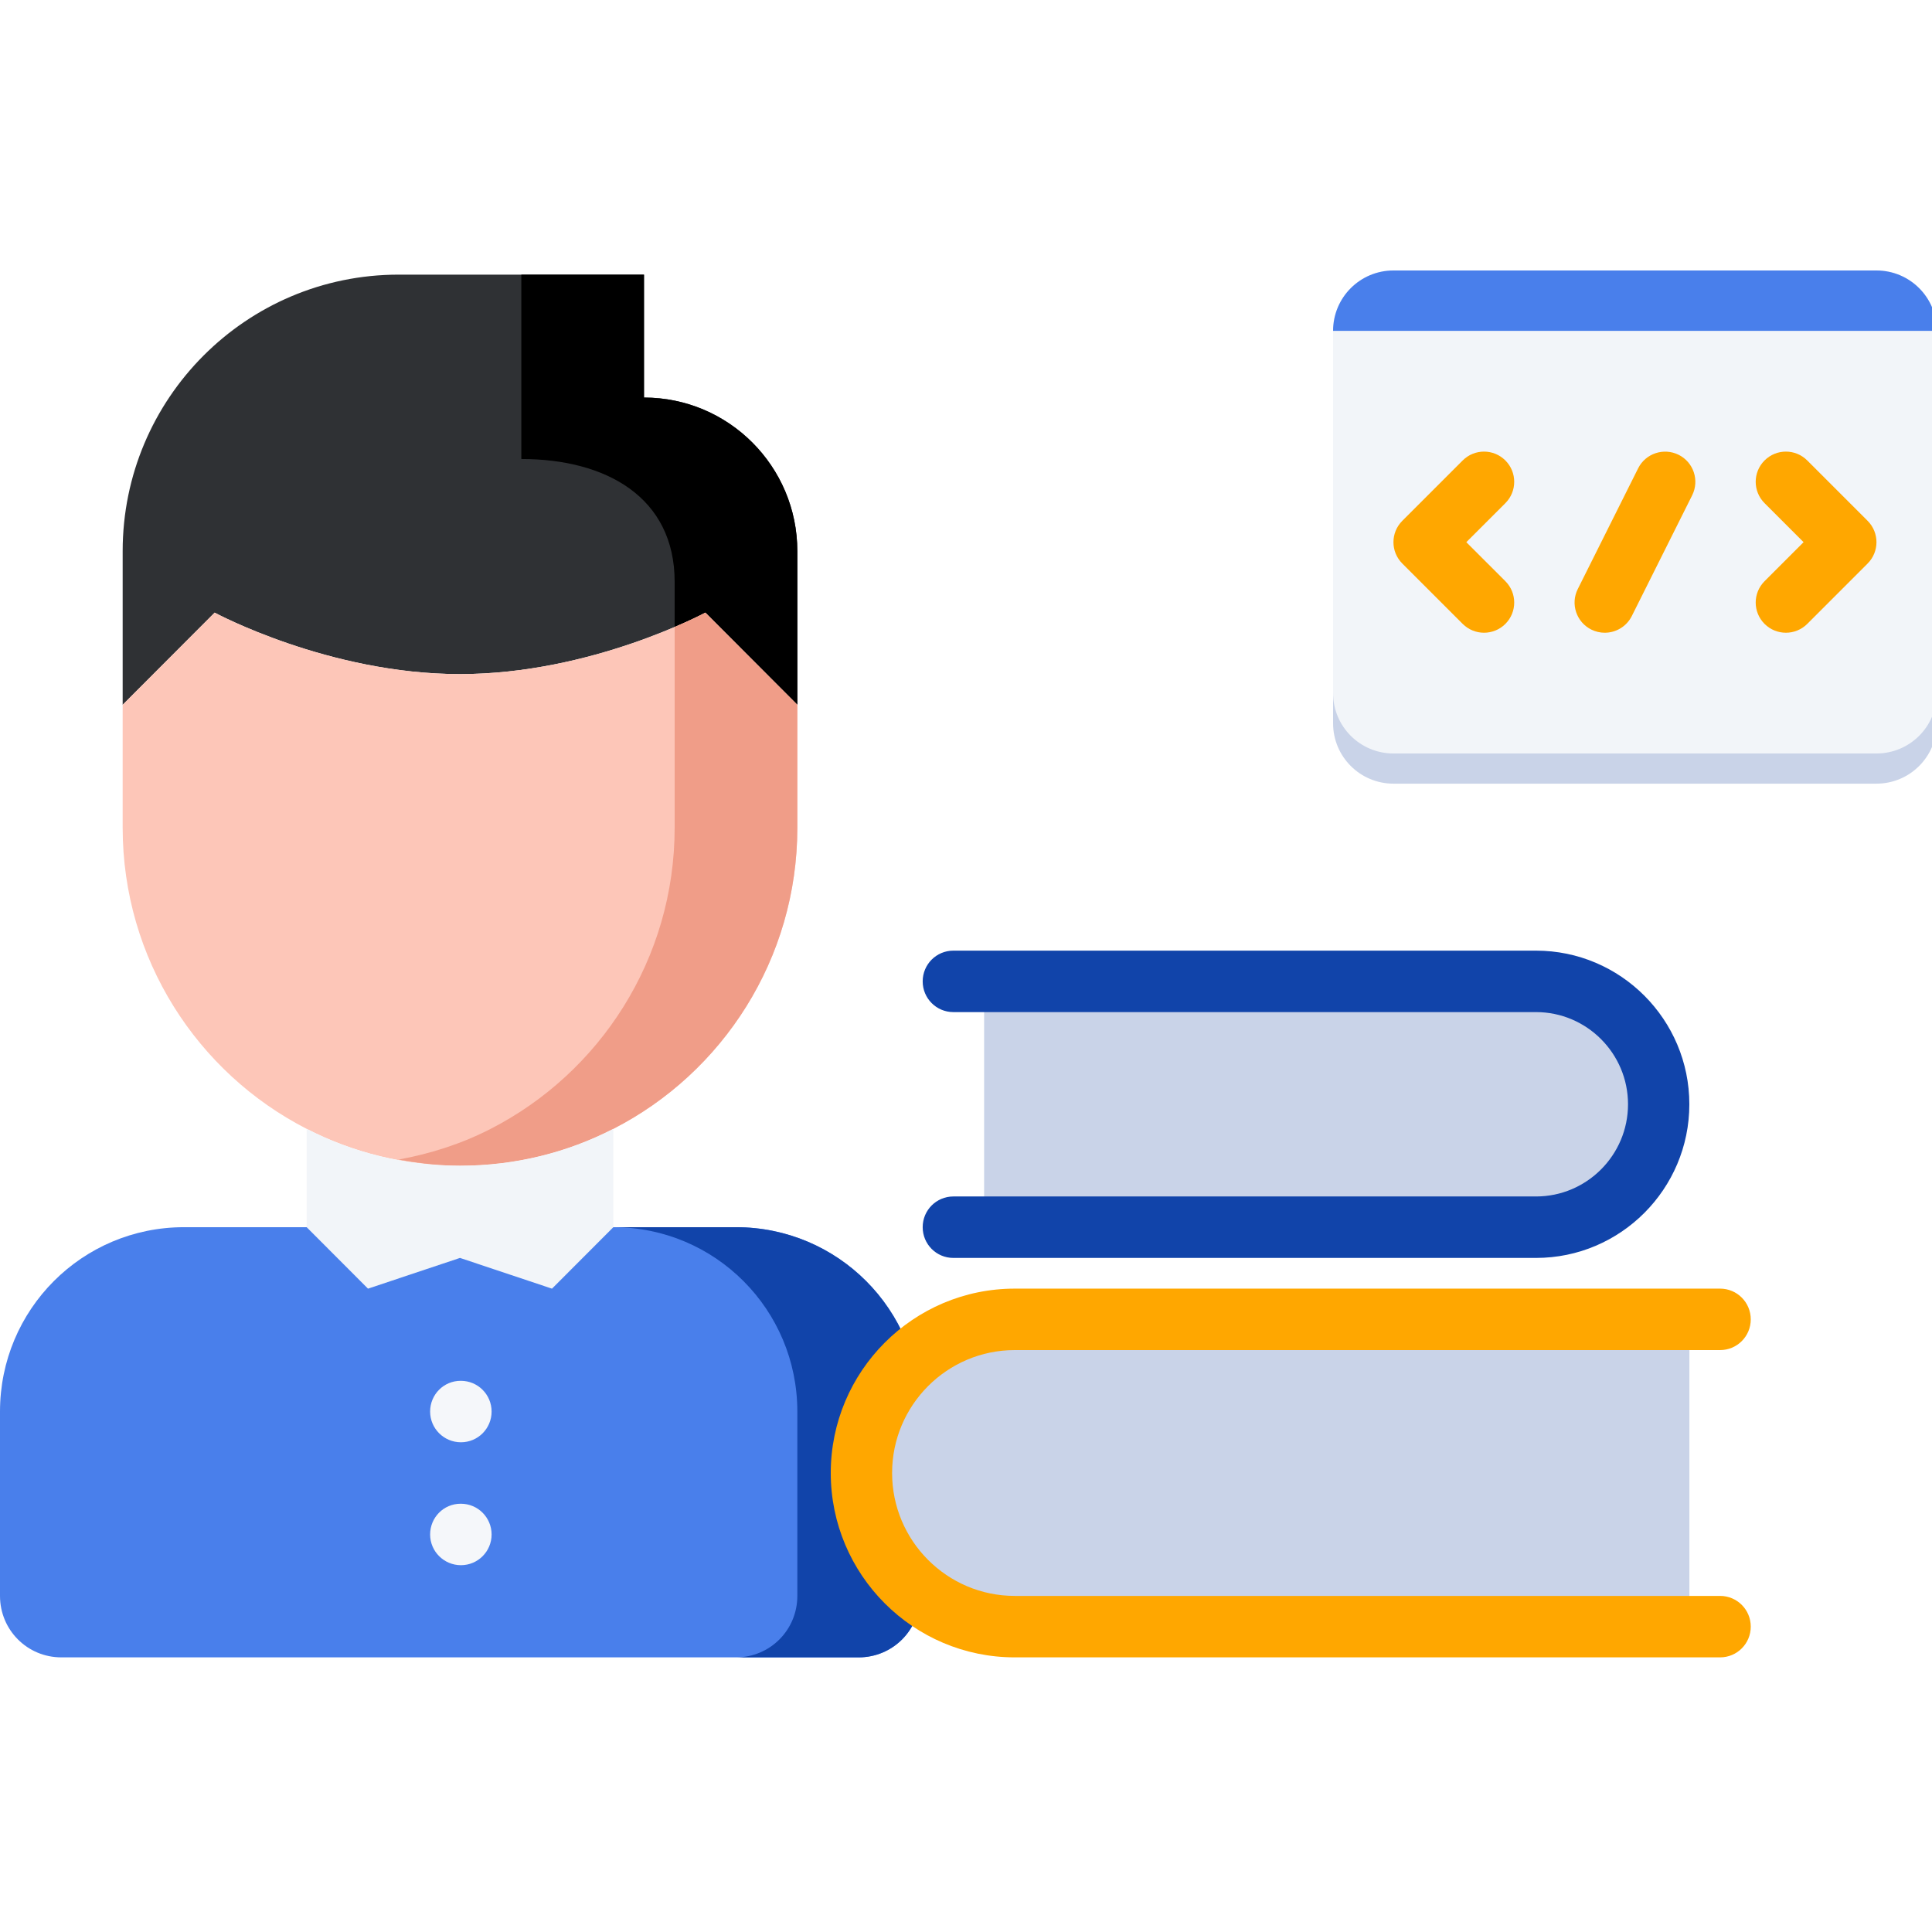 <svg width="100" height="100" viewBox="0 0 100 100" fill="none" xmlns="http://www.w3.org/2000/svg">
<g clip-path="url(#clip0_153_847)">
<path d="M11.111 31.71L6.349 36.481V28.529C6.349 20.622 12.746 14.215 20.635 14.215H33.333V20.577C37.714 20.577 41.27 24.14 41.27 28.529V36.481L36.508 31.71C36.508 31.71 30.619 34.891 23.809 34.891C17 34.891 11.111 31.71 11.111 31.71Z" fill="#2F3134"/>
<path d="M33.333 20.577V14.215H26.984V23.758C31.364 23.758 34.92 25.73 34.92 30.119V32.452C35.926 32.023 36.508 31.71 36.508 31.71L41.27 36.481V28.529C41.27 24.14 37.714 20.577 33.333 20.577Z" fill="black"/>
<path d="M41.27 36.481V42.843C41.27 49.634 37.397 55.535 31.746 58.429C29.365 59.655 26.666 60.338 23.809 60.338C20.953 60.338 18.254 59.654 15.873 58.429C10.222 55.536 6.349 49.634 6.349 42.843V36.481L11.111 31.71C11.111 31.71 17 34.891 23.809 34.891C30.619 34.891 36.508 31.71 36.508 31.71L41.27 36.481Z" fill="#FDC6B8"/>
<path d="M36.508 31.71C36.508 31.71 35.926 32.023 34.92 32.452V42.843C34.92 49.634 31.048 55.535 25.397 58.429C23.922 59.189 22.316 59.711 20.635 60.018C21.666 60.209 22.72 60.338 23.809 60.338C26.666 60.338 29.365 59.654 31.746 58.429C37.397 55.536 41.27 49.634 41.27 42.843V36.481L36.508 31.71Z" fill="#F09D88"/>
<path d="M23.81 65.109L19.048 66.7L15.873 63.519V58.429C18.254 59.655 20.953 60.338 23.81 60.338C26.666 60.338 29.365 59.654 31.746 58.429V63.519L28.572 66.7L23.81 65.109Z" fill="#F2F5F9"/>
<path d="M19.048 66.7L23.809 65.109L28.571 66.7L31.746 63.519H38.095C43.365 63.519 47.619 67.782 47.619 73.062V82.604C47.619 84.368 46.206 85.785 44.444 85.785H3.175C1.413 85.785 0 84.368 0 82.604V73.062C0 67.782 4.254 63.519 9.524 63.519H15.873L19.048 66.7Z" fill="#497FEB"/>
<path d="M38.095 63.519H31.746C37.016 63.519 41.27 67.782 41.27 73.062V82.604C41.27 84.368 39.857 85.785 38.095 85.785H44.444C46.206 85.785 47.619 84.368 47.619 82.604V73.062C47.619 67.782 43.365 63.519 38.095 63.519Z" fill="#1144AA"/>
<path d="M23.857 71.471H23.841C22.965 71.471 22.263 72.182 22.263 73.062C22.263 73.942 22.981 74.652 23.858 74.652C24.735 74.652 25.445 73.942 25.445 73.062C25.445 72.182 24.733 71.471 23.857 71.471Z" fill="#F5F7FA"/>
<path d="M23.857 77.833H23.841C22.965 77.833 22.263 78.544 22.263 79.424C22.263 80.303 22.981 81.014 23.858 81.014C24.735 81.014 25.445 80.303 25.445 79.424C25.445 78.544 24.733 77.833 23.857 77.833Z" fill="#F5F7FA"/>
<path d="M97.125 40.562H72.125C70.398 40.562 69 39.164 69 37.438V18.688C69 16.961 70.398 15.562 72.125 15.562H97.125C98.852 15.562 100.25 16.961 100.25 18.688V37.438C100.25 39.164 98.852 40.562 97.125 40.562Z" fill="#C9D3E8"/>
<path d="M97.125 39H72.125C70.398 39 69 37.602 69 35.875V17.125C69 15.398 70.398 14 72.125 14H97.125C98.852 14 100.25 15.398 100.25 17.125V35.875C100.25 37.602 98.852 39 97.125 39Z" fill="#F2F5F9"/>
<path d="M97.125 14H72.125C70.398 14 69 15.398 69 17.125H100.25C100.25 15.398 98.852 14 97.125 14Z" fill="#497FEB"/>
<path d="M76.813 32.75C76.413 32.75 76.013 32.597 75.708 32.293L72.583 29.168C71.972 28.557 71.972 27.569 72.583 26.958L75.708 23.833C76.319 23.222 77.307 23.222 77.918 23.833C78.528 24.444 78.528 25.432 77.918 26.043L75.897 28.063L77.918 30.083C78.528 30.694 78.528 31.682 77.918 32.293C77.613 32.597 77.213 32.75 76.813 32.75Z" fill="#FFA700"/>
<path d="M92.438 32.75C92.038 32.75 91.638 32.597 91.333 32.293C90.722 31.682 90.722 30.694 91.333 30.083L93.353 28.063L91.333 26.043C90.722 25.432 90.722 24.444 91.333 23.833C91.944 23.222 92.932 23.222 93.543 23.833L96.668 26.958C97.278 27.569 97.278 28.557 96.668 29.168L93.543 32.293C93.238 32.597 92.838 32.75 92.438 32.75Z" fill="#FFA700"/>
<path d="M83.061 32.75C82.826 32.75 82.587 32.697 82.364 32.586C81.592 32.2 81.279 31.261 81.665 30.489L84.79 24.239C85.176 23.468 86.114 23.158 86.887 23.541C87.659 23.927 87.972 24.866 87.586 25.638L84.461 31.888C84.186 32.435 83.634 32.75 83.061 32.75Z" fill="#FFA700"/>
<path d="M87.443 68.291V84.196H52.522C48.142 84.196 44.586 80.633 44.586 76.243C44.586 71.854 48.142 68.291 52.522 68.291H87.443Z" fill="#C9D3E8"/>
<path d="M79.509 50.795C83.017 50.795 85.858 53.642 85.858 57.157C85.858 60.672 83.017 63.519 79.509 63.519H50.938V50.795H79.509Z" fill="#C9D3E8"/>
<path d="M89.032 82.604H52.524C49.022 82.604 46.175 79.751 46.175 76.242C46.175 72.733 49.022 69.88 52.524 69.88H89.032C89.91 69.88 90.619 69.17 90.619 68.29C90.619 67.41 89.91 66.699 89.032 66.699H52.524C47.271 66.699 43 70.979 43 76.242C43 81.505 47.271 85.785 52.524 85.785H89.032C89.91 85.785 90.619 85.074 90.619 84.194C90.619 83.314 89.91 82.604 89.032 82.604Z" fill="#FFA700"/>
<path d="M79.504 61.929H49.345C48.467 61.929 47.758 62.639 47.758 63.519C47.758 64.399 48.467 65.11 49.345 65.11H79.504C83.88 65.11 87.44 61.542 87.44 57.157C87.44 52.773 83.88 49.205 79.504 49.205H49.345C48.467 49.205 47.758 49.916 47.758 50.795C47.758 51.675 48.467 52.386 49.345 52.386H79.504C82.129 52.386 84.266 54.527 84.266 57.157C84.266 59.788 82.129 61.929 79.504 61.929Z" fill="#1144AA"/>
</g>
<defs>
<clipPath id="clip0_153_847">
<rect width="100" height="100" fill="white"/>
</clipPath>
</defs>
</svg>

